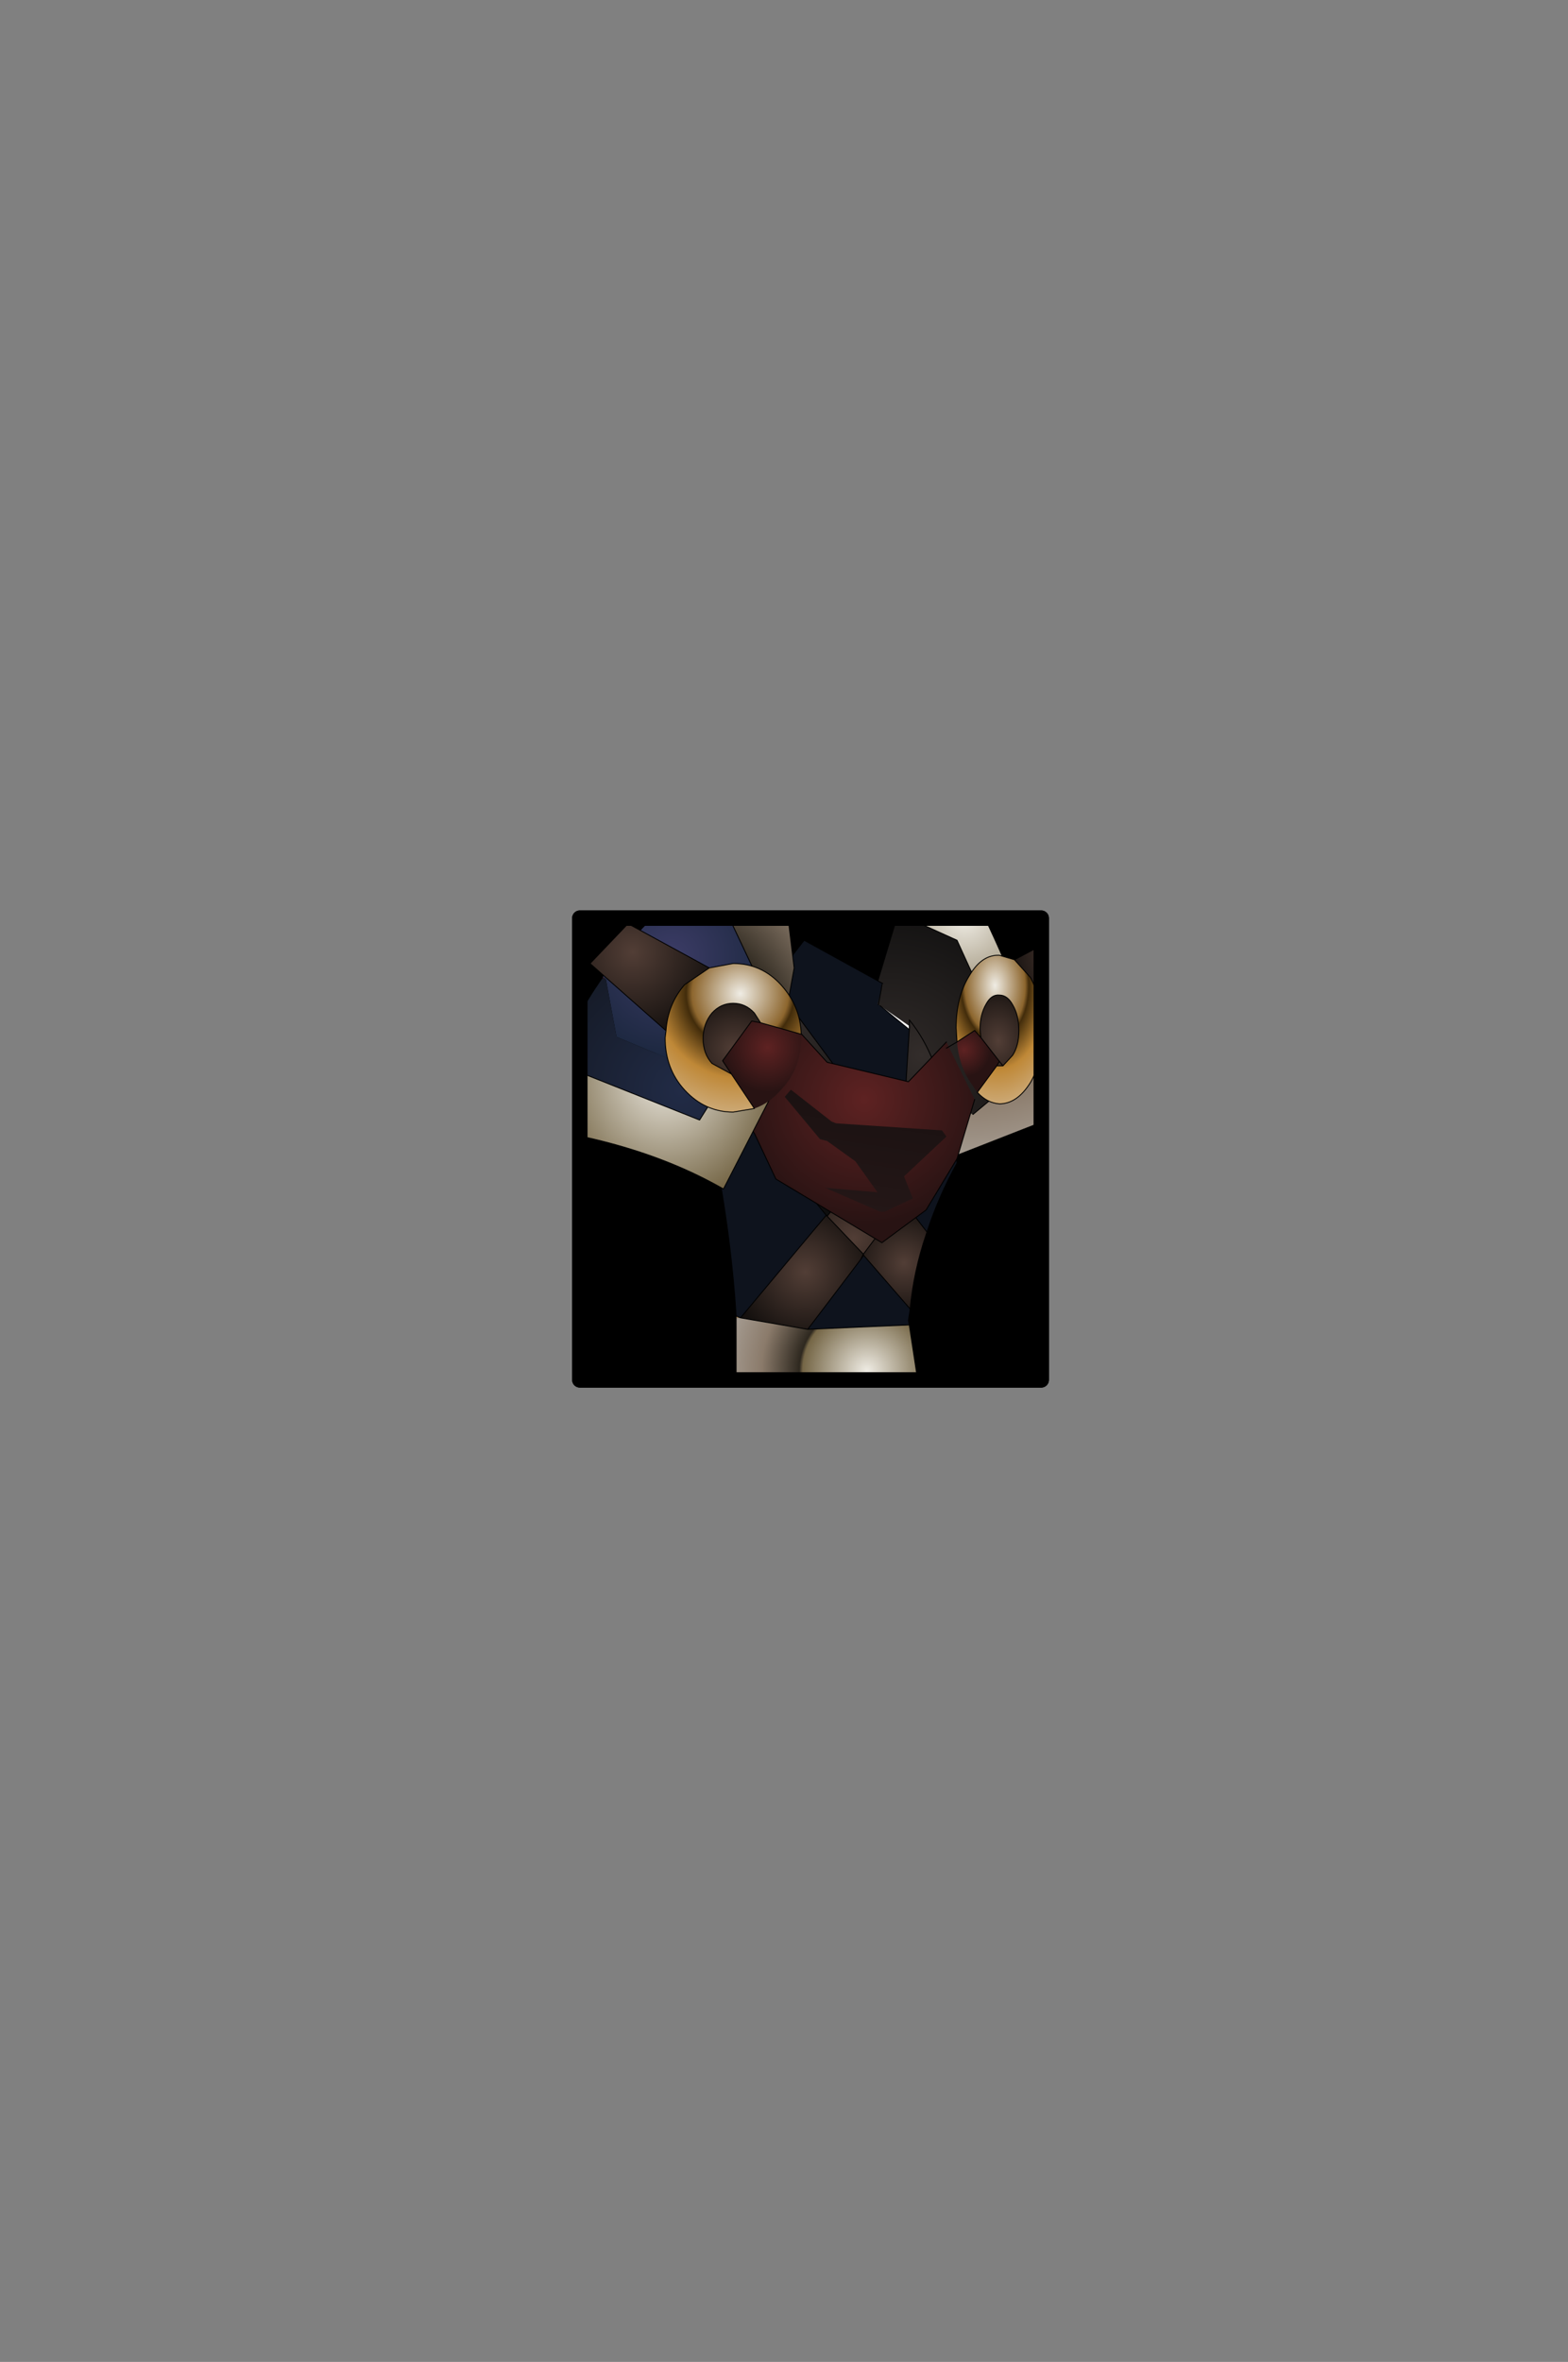 <?xml version="1.0" encoding="UTF-8" standalone="no"?>
<svg xmlns:ffdec="https://www.free-decompiler.com/flash" xmlns:xlink="http://www.w3.org/1999/xlink" ffdec:objectType="frame" height="306.9px" width="203.9px" xmlns="http://www.w3.org/2000/svg">
  <rect width="100%" height="100%" fill="#808080" stroke="none"/>
  <g transform="matrix(2.0, 0.0, 0.0, 2.0, 105.4, 149.3)">
    <use ffdec:characterId="1928" height="31.0" transform="matrix(1.0, 0.0, 0.0, 1.0, -15.5, -15.5)" width="31.0" xlink:href="#shape0"/>
    <clipPath id="clipPath0" transform="matrix(1.0, 0.0, 0.0, 1.0, 0.0, 0.0)">
      <path d="M15.0 -15.0 L15.0 15.0 -15.0 15.0 -15.0 -15.0 15.0 -15.0" fill="#33cc33" fill-rule="evenodd" stroke="none"/>
      <path d="M15.0 -15.0 L15.0 15.0 -15.0 15.0 -15.0 -15.0 15.0 -15.0 Z" fill="none" stroke="#000000" stroke-linecap="round" stroke-linejoin="round" stroke-width="1.0"/>
    </clipPath>
    <g clip-path="url(#clipPath0)">
      <use ffdec:characterId="735" height="36.6" transform="matrix(1.149, 0.0, 0.0, 1.149, -10.583, -17.584)" width="24.55" xlink:href="#sprite0"/>
      <use ffdec:characterId="725" height="19.65" transform="matrix(1.149, 0.0, 0.0, 1.149, -21.058, -19.981)" width="17.8" xlink:href="#sprite1"/>
    </g>
    <use ffdec:characterId="1912" height="31.0" transform="matrix(1.0, 0.0, 0.0, 1.0, -15.5, -15.5)" width="31.0" xlink:href="#shape4"/>
  </g>
  <defs>
    <g id="shape0" transform="matrix(1.0, 0.0, 0.0, 1.0, 15.5, 15.5)">
      <path d="M15.0 15.0 L-15.0 15.0 -15.0 -15.0 15.0 -15.0 15.0 15.0" fill="#000000" fill-rule="evenodd" stroke="none"/>
      <path d="M15.0 15.0 L-15.0 15.0 -15.0 -15.0 15.0 -15.0 15.0 15.0 Z" fill="none" stroke="#000000" stroke-linecap="round" stroke-linejoin="round" stroke-width="1.0"/>
    </g>
    <g id="sprite0" transform="matrix(1.0, 0.0, 0.0, 1.0, 9.65, 20.1)">
      <use ffdec:characterId="734" height="36.6" transform="matrix(1.0, 0.0, 0.0, 1.0, -9.65, -20.1)" width="24.55" xlink:href="#shape2"/>
    </g>
    <g id="shape2" transform="matrix(1.0, 0.0, 0.0, 1.0, 9.65, 20.1)">
      <path d="M4.75 -18.0 L7.85 -16.6 10.75 -10.25 10.85 -8.5 8.75 -6.75 8.25 -7.0 6.85 -4.05 5.6 -3.6 2.75 -12.25 4.5 -18.05 4.75 -18.0" fill="url(#gradient0)" fill-rule="evenodd" stroke="none"/>
      <path d="M8.75 -6.75 L10.85 -8.5 10.75 -10.25 7.85 -16.6 4.75 -18.0 4.5 -18.05 5.1 -20.1 8.35 -20.0 Q11.1 -14.75 12.65 -9.65 13.15 -8.15 14.9 -7.2 L6.85 -4.05 8.25 -7.0 8.75 -6.75" fill="url(#gradient1)" fill-rule="evenodd" stroke="none"/>
      <path d="M4.75 -18.0 L7.85 -16.6 10.75 -10.25 10.85 -8.5 8.75 -6.75 M8.25 -7.0 L6.85 -4.05 14.9 -7.2 Q13.15 -8.15 12.65 -9.65 11.1 -14.75 8.35 -20.0 L5.1 -20.1 4.5 -18.05 2.75 -12.25 5.6 -3.6 6.85 -4.05" fill="none" stroke="#000000" stroke-linecap="round" stroke-linejoin="round" stroke-width="0.05"/>
      <path d="M5.15 -11.55 L3.5 -12.9 5.15 -11.75 5.15 -11.55" fill="#ffffff" fill-rule="evenodd" stroke="none"/>
      <path d="M3.05 -4.15 L0.5 -1.0 0.45 -1.05 -5.6 -8.45 -4.1 -13.5 2.9 -4.35 3.05 -4.15" fill="url(#gradient2)" fill-rule="evenodd" stroke="none"/>
      <path d="M-2.3 -13.85 L2.95 -6.75 4.2 -6.75 2.9 -4.35 -4.1 -13.5 -4.25 -13.65 -3.0 -13.8 -2.3 -13.85" fill="url(#gradient3)" fill-rule="evenodd" stroke="none"/>
      <path d="M4.2 -6.75 L4.85 -6.75 5.15 -11.55 5.15 -11.75 5.15 -12.1 Q6.85 -10.0 7.25 -6.7 L7.3 -6.45 4.6 -2.15 3.05 -4.15 2.9 -4.35 4.2 -6.75" fill="url(#gradient4)" fill-rule="evenodd" stroke="none"/>
      <path d="M-4.65 4.75 L-4.65 4.65 -4.4 4.75 -4.65 4.75" fill="url(#gradient5)" fill-rule="evenodd" stroke="none"/>
      <path d="M-4.65 8.9 L-4.65 8.75 -4.6 8.75 -4.65 8.9" fill="url(#gradient6)" fill-rule="evenodd" stroke="none"/>
      <path d="M-2.7 -14.15 L-2.3 -13.85 -3.0 -13.8 -2.7 -14.15 M5.1 4.9 L5.15 5.15 5.1 4.9 M2.55 1.2 L2.6 1.25 2.4 1.45 2.55 1.2" fill="#1d0e0e" fill-rule="evenodd" stroke="none"/>
      <path d="M0.45 -1.05 L0.5 -1.0 2.55 1.15 2.4 1.45 -0.6 5.4 -4.4 4.75 0.45 -1.05" fill="url(#gradient7)" fill-rule="evenodd" stroke="none"/>
      <path d="M6.15 -0.1 L6.1 0.05 Q5.4 2.1 5.2 4.25 L2.6 1.25 2.55 1.2 2.55 1.15 4.8 -1.85 6.15 -0.1" fill="url(#gradient8)" fill-rule="evenodd" stroke="none"/>
      <path d="M0.5 -1.0 L3.05 -4.15 4.6 -2.15 4.8 -1.85 2.55 1.15 0.5 -1.0" fill="url(#gradient9)" fill-rule="evenodd" stroke="none"/>
      <path d="M5.15 5.15 L5.85 9.75 5.85 10.0 Q1.4 10.55 -4.6 8.75 L-4.65 8.75 -4.65 4.75 -4.4 4.75 -0.6 5.4 5.15 5.15" fill="url(#gradient10)" fill-rule="evenodd" stroke="none"/>
      <path d="M3.55 -13.75 L3.35 -13.0 3.4 -12.95 3.5 -12.9 5.15 -11.55 4.85 -6.75 4.2 -6.75 2.95 -6.75 -2.3 -13.85 -2.7 -14.15 -0.8 -16.6 3.65 -14.15 3.6 -14.1 3.55 -13.75 M7.3 -6.45 L7.7 -5.6 7.85 -4.0 Q6.8 -2.1 6.15 -0.1 L4.8 -1.85 4.6 -2.15 7.3 -6.45 M5.2 4.25 L5.1 4.9 5.15 5.15 -0.6 5.4 2.4 1.45 2.6 1.25 5.2 4.25 M-4.65 4.65 Q-4.95 -0.25 -6.1 -5.85 L-9.65 -8.1 Q-9.3 -12.9 -4.25 -13.65 L-4.1 -13.5 -5.6 -8.45 0.45 -1.05 -4.4 4.75 -4.65 4.65" fill="#0e131d" fill-rule="evenodd" stroke="none"/>
      <path d="M5.85 10.0 L5.85 12.4 2.35 16.5 -5.15 12.5 -4.65 8.9 -4.6 8.75 Q1.4 10.55 5.85 10.0" fill="url(#gradient11)" fill-rule="evenodd" stroke="none"/>
      <path d="M3.55 -13.75 L3.6 -14.1 M3.65 -14.15 L-0.8 -16.6 -2.7 -14.15 -3.0 -13.8 -2.3 -13.85 2.95 -6.75 4.2 -6.75 4.85 -6.75 5.15 -11.55 3.5 -12.9 M5.15 -11.75 L5.15 -12.1 Q6.85 -10.0 7.25 -6.7 L7.3 -6.45 7.7 -5.6 7.85 -4.0 Q6.8 -2.1 6.15 -0.1 L6.1 0.05 Q5.4 2.1 5.2 4.25 L5.1 4.9 5.15 5.15 5.85 9.75 5.85 10.0 5.85 12.4 2.35 16.5 -5.15 12.5 -4.65 8.9 -4.65 8.75 -4.65 4.75 -4.65 4.65 Q-4.95 -0.25 -6.1 -5.85 L-9.65 -8.1 Q-9.3 -12.9 -4.25 -13.65 L-3.0 -13.8 M3.4 -12.95 L3.55 -13.75 M5.15 -11.55 L5.15 -11.75 M0.5 -1.0 L3.05 -4.15 2.9 -4.35 -4.1 -13.5 -5.6 -8.45 0.45 -1.05 0.5 -1.0 2.55 1.15 4.8 -1.85 4.6 -2.15 3.05 -4.15 M4.8 -1.85 L6.15 -0.1 M4.6 -2.15 L7.3 -6.45 M4.2 -6.75 L2.9 -4.35 M2.55 1.2 L2.6 1.25 5.2 4.25 M2.55 1.15 L2.55 1.2 2.4 1.45 2.55 1.15 M-4.1 -13.5 L-4.25 -13.65 M-4.65 8.75 L-4.6 8.75 Q1.4 10.55 5.85 10.0 M-4.4 4.75 L-0.6 5.4 2.4 1.45 M-4.65 4.65 L-4.4 4.75 0.45 -1.05 M5.15 5.15 L-0.6 5.4" fill="none" stroke="#000000" stroke-linecap="round" stroke-linejoin="round" stroke-width="0.05"/>
      <path d="M8.85 -7.6 L7.85 -4.25 6.1 -1.35 3.6 0.5 -2.4 -3.1 -3.6 -5.65 -7.4 -11.6 -7.4 -13.25 -7.35 -13.25 -3.5 -14.1 0.5 -9.7 5.1 -8.6 7.25 -10.85 8.85 -7.6" fill="url(#gradient12)" fill-rule="evenodd" stroke="none"/>
      <path d="M7.25 -10.85 L5.1 -8.6 0.5 -9.7 -3.5 -14.1 -7.35 -13.25 -7.4 -13.25 -7.4 -11.6 -3.6 -5.65 -2.4 -3.1 3.6 0.5 6.1 -1.35 7.85 -4.25 8.85 -7.6" fill="none" stroke="#000000" stroke-linecap="round" stroke-linejoin="round" stroke-width="0.05"/>
      <path d="M1.0 -6.25 L7.0 -5.85 7.25 -5.5 4.85 -3.25 5.35 -2.0 3.75 -1.25 3.5 -1.25 0.4 -2.6 3.35 -2.35 2.1 -4.1 0.5 -5.25 0.1 -5.35 -1.9 -7.75 -1.55 -8.15 0.75 -6.35 1.0 -6.25" fill="url(#gradient13)" fill-rule="evenodd" stroke="none"/>
      <path d="M11.1 -15.5 L12.8 -16.4 13.8 -13.0 12.65 -11.9 Q12.6 -13.4 12.0 -14.5 L11.1 -15.5" fill="url(#gradient14)" fill-rule="evenodd" stroke="none"/>
      <path d="M9.2 -11.1 L9.15 -11.55 Q9.15 -12.4 9.5 -13.0 9.8 -13.55 10.25 -13.5 10.7 -13.5 11.0 -12.95 11.35 -12.35 11.35 -11.5 11.35 -10.65 11.0 -10.1 L10.45 -9.5 10.25 -9.5 10.1 -9.5 10.25 -9.75 9.2 -11.1 M10.45 -9.5 L10.25 -9.75 10.45 -9.5" fill="url(#gradient15)" fill-rule="evenodd" stroke="none"/>
      <path d="M11.1 -15.5 L12.0 -14.5 Q12.6 -13.4 12.65 -11.9 L12.7 -11.5 Q12.7 -9.75 12.0 -8.55 11.25 -7.35 10.25 -7.35 9.55 -7.4 9.0 -8.0 L10.1 -9.5 10.25 -9.5 10.45 -9.5 11.0 -10.1 Q11.35 -10.65 11.35 -11.5 11.35 -12.35 11.0 -12.95 10.7 -13.5 10.25 -13.5 9.8 -13.55 9.5 -13.0 9.15 -12.4 9.15 -11.55 L9.2 -11.1 8.85 -11.5 7.85 -10.85 7.8 -11.65 Q7.8 -13.4 8.55 -14.6 9.25 -15.8 10.25 -15.75 L11.1 -15.5" fill="url(#gradient16)" fill-rule="evenodd" stroke="none"/>
      <path d="M9.0 -8.0 L8.55 -8.65 Q7.95 -9.6 7.85 -10.85 L8.85 -11.5 9.2 -11.1 10.25 -9.75 10.1 -9.5 9.0 -8.0" fill="url(#gradient17)" fill-rule="evenodd" stroke="none"/>
      <path d="M12.65 -11.9 L13.8 -13.0 12.8 -16.4 11.1 -15.5 12.0 -14.5 Q12.6 -13.4 12.65 -11.9 L12.7 -11.5 Q12.7 -9.75 12.0 -8.55 11.25 -7.35 10.25 -7.35 9.55 -7.4 9.0 -8.0 L10.1 -9.5 10.25 -9.75 10.45 -9.5 10.25 -9.5 10.1 -9.5 M7.85 -10.85 L7.25 -10.5 M9.2 -11.1 L9.15 -11.55 Q9.15 -12.4 9.5 -13.0 9.8 -13.55 10.25 -13.5 10.7 -13.5 11.0 -12.95 11.35 -12.35 11.35 -11.5 11.35 -10.65 11.0 -10.1 L10.45 -9.5 M11.1 -15.5 L10.25 -15.75 Q9.25 -15.8 8.55 -14.6 7.8 -13.4 7.8 -11.65 L7.85 -10.85 8.85 -11.5 9.2 -11.1 10.25 -9.75" fill="none" stroke="#000000" stroke-linecap="round" stroke-linejoin="round" stroke-width="0.05"/>
    </g>
    <radialGradient cx="0" cy="0" gradientTransform="matrix(0.013, 0.0, 0.0, 0.013, 4.1, -9.25)" gradientUnits="userSpaceOnUse" id="gradient0" r="819.2" spreadMethod="pad">
      <stop offset="0.0" stop-color="#332d2b"/>
      <stop offset="1.0" stop-color="#0d0d0d"/>
    </radialGradient>
    <radialGradient cx="0" cy="0" gradientTransform="matrix(0.017, 0.0, 0.0, 0.017, 8.25, -17.85)" gradientUnits="userSpaceOnUse" id="gradient1" r="819.2" spreadMethod="pad">
      <stop offset="0.0" stop-color="#efece4"/>
      <stop offset="0.443" stop-color="#756646"/>
      <stop offset="0.467" stop-color="#2e281f"/>
      <stop offset="0.729" stop-color="#8b7b6b"/>
      <stop offset="1.0" stop-color="#a79e94"/>
    </radialGradient>
    <radialGradient cx="0" cy="0" gradientTransform="matrix(0.011, 0.0, 0.0, 0.011, -5.0, -8.0)" gradientUnits="userSpaceOnUse" id="gradient2" r="819.2" spreadMethod="pad">
      <stop offset="0.0" stop-color="#332d2b"/>
      <stop offset="1.0" stop-color="#0d0d0d"/>
    </radialGradient>
    <radialGradient cx="0" cy="0" gradientTransform="matrix(0.012, 0.0, 0.0, 0.012, -2.0, -12.6)" gradientUnits="userSpaceOnUse" id="gradient3" r="819.2" spreadMethod="pad">
      <stop offset="0.0" stop-color="#332d2b"/>
      <stop offset="1.0" stop-color="#0d0d0d"/>
    </radialGradient>
    <radialGradient cx="0" cy="0" gradientTransform="matrix(0.01, 0.0, 0.0, 0.01, 5.85, -10.1)" gradientUnits="userSpaceOnUse" id="gradient4" r="819.2" spreadMethod="pad">
      <stop offset="0.0" stop-color="#332d2b"/>
      <stop offset="1.0" stop-color="#0d0d0d"/>
    </radialGradient>
    <radialGradient cx="0" cy="0" gradientTransform="matrix(0.01, 0.0, 0.0, 0.01, 2.75, 7.75)" gradientUnits="userSpaceOnUse" id="gradient5" r="819.2" spreadMethod="pad">
      <stop offset="0.0" stop-color="#efece4"/>
      <stop offset="0.443" stop-color="#8d662e"/>
      <stop offset="0.467" stop-color="#422c0b"/>
      <stop offset="0.729" stop-color="#bf8837"/>
      <stop offset="1.0" stop-color="#cba670"/>
    </radialGradient>
    <radialGradient cx="0" cy="0" gradientTransform="matrix(0.01, 0.0, 0.0, 0.01, 2.0, 13.75)" gradientUnits="userSpaceOnUse" id="gradient6" r="819.2" spreadMethod="pad">
      <stop offset="0.0" stop-color="#332d2b"/>
      <stop offset="1.0" stop-color="#0d0d0d"/>
    </radialGradient>
    <radialGradient cx="0" cy="0" gradientTransform="matrix(0.005, 0.0, 0.0, 0.005, -0.75, 2.15)" gradientUnits="userSpaceOnUse" id="gradient7" r="819.2" spreadMethod="pad">
      <stop offset="0.0" stop-color="#523e36"/>
      <stop offset="1.0" stop-color="#14100e"/>
    </radialGradient>
    <radialGradient cx="0" cy="0" gradientTransform="matrix(0.004, 0.0, 0.0, 0.004, 4.85, 1.65)" gradientUnits="userSpaceOnUse" id="gradient8" r="819.2" spreadMethod="pad">
      <stop offset="0.0" stop-color="#523e36"/>
      <stop offset="1.0" stop-color="#14100e"/>
    </radialGradient>
    <radialGradient cx="0" cy="0" gradientTransform="matrix(0.005, 0.0, 0.0, 0.005, 2.0, 0.25)" gradientUnits="userSpaceOnUse" id="gradient9" r="819.2" spreadMethod="pad">
      <stop offset="0.0" stop-color="#523e36"/>
      <stop offset="1.0" stop-color="#14100e"/>
    </radialGradient>
    <radialGradient cx="0" cy="0" gradientTransform="matrix(0.01, 0.0, 0.0, 0.01, 2.75, 7.75)" gradientUnits="userSpaceOnUse" id="gradient10" r="819.2" spreadMethod="pad">
      <stop offset="0.0" stop-color="#efece4"/>
      <stop offset="0.443" stop-color="#756646"/>
      <stop offset="0.467" stop-color="#2e281f"/>
      <stop offset="0.729" stop-color="#8b7b6b"/>
      <stop offset="1.0" stop-color="#a79e94"/>
    </radialGradient>
    <radialGradient cx="0" cy="0" gradientTransform="matrix(0.01, 0.0, 0.0, 0.01, 2.0, 13.75)" gradientUnits="userSpaceOnUse" id="gradient11" r="819.2" spreadMethod="pad">
      <stop offset="0.0" stop-color="#2f332b"/>
      <stop offset="1.0" stop-color="#0d0b0f"/>
    </radialGradient>
    <radialGradient cx="0" cy="0" gradientTransform="matrix(0.014, 0.0, 0.0, 0.014, 2.6, -7.6)" gradientUnits="userSpaceOnUse" id="gradient12" r="819.2" spreadMethod="pad">
      <stop offset="0.0" stop-color="#5e2222"/>
      <stop offset="0.616" stop-color="#281313"/>
    </radialGradient>
    <linearGradient gradientTransform="matrix(-6.0E-4, 0.004, -0.006, -9.0E-4, 2.35, -4.55)" gradientUnits="userSpaceOnUse" id="gradient13" spreadMethod="pad" x1="-819.2" x2="819.2">
      <stop offset="0.0" stop-color="#1a1111"/>
      <stop offset="1.0" stop-color="#241717"/>
    </linearGradient>
    <radialGradient cx="0" cy="0" gradientTransform="matrix(-0.004, -1.0E-4, 0.0, 0.006, 13.9, -16.35)" gradientUnits="userSpaceOnUse" id="gradient14" r="819.2" spreadMethod="pad">
      <stop offset="0.0" stop-color="#523e36"/>
      <stop offset="1.0" stop-color="#14100e"/>
    </radialGradient>
    <radialGradient cx="0" cy="0" gradientTransform="matrix(-0.003, -1.0E-4, 0.0, 0.004, 10.2, -10.9)" gradientUnits="userSpaceOnUse" id="gradient15" r="819.2" spreadMethod="pad">
      <stop offset="0.0" stop-color="#523e36"/>
      <stop offset="1.0" stop-color="#14100e"/>
    </radialGradient>
    <radialGradient cx="0" cy="0" gradientTransform="matrix(-0.005, -1.0E-4, 0.0, 0.008, 10.0, -14.05)" gradientUnits="userSpaceOnUse" id="gradient16" r="819.2" spreadMethod="pad">
      <stop offset="0.0" stop-color="#efece4"/>
      <stop offset="0.416" stop-color="#8d662e"/>
      <stop offset="0.467" stop-color="#422c0b"/>
      <stop offset="0.729" stop-color="#bf8837"/>
      <stop offset="1.0" stop-color="#cba670"/>
    </radialGradient>
    <radialGradient cx="0" cy="0" gradientTransform="matrix(0.003, 0.0, 0.0, 0.003, 8.25, -10.4)" gradientUnits="userSpaceOnUse" id="gradient17" r="819.2" spreadMethod="pad">
      <stop offset="0.0" stop-color="#5e2222"/>
      <stop offset="0.616" stop-color="#281313"/>
    </radialGradient>
    <g id="sprite1" transform="matrix(1.0, 0.0, 0.0, 1.0, 12.85, 12.0)">
      <use ffdec:characterId="724" height="19.65" transform="matrix(1.0, 0.0, 0.0, 1.0, -12.85, -12.0)" width="17.8" xlink:href="#shape3"/>
    </g>
    <g id="shape3" transform="matrix(1.0, 0.0, 0.0, 1.0, 12.85, 12.0)">
      <path d="M-6.3 -4.35 L-6.1 -4.2 -6.3 -4.3 -6.3 -4.35" fill="url(#gradient18)" fill-rule="evenodd" stroke="none"/>
      <path d="M-1.85 -9.15 L0.75 -7.95 2.4 -4.45 1.7 -1.85 -2.85 -5.7 -0.85 -2.6 -2.5 0.3 -5.5 -0.95 -6.1 -4.2 -6.3 -4.35 Q-4.5 -6.95 -1.85 -9.15" fill="url(#gradient19)" fill-rule="evenodd" stroke="none"/>
      <path d="M1.7 -1.85 L2.4 -4.45 0.75 -7.95 -1.85 -9.15 -1.75 -12.0 3.9 -10.2 4.55 -4.85 3.25 2.4 0.55 7.65 Q-4.85 4.55 -12.85 3.9 L-8.85 0.55 -0.8 3.75 0.9 1.05 1.7 -1.85" fill="url(#gradient20)" fill-rule="evenodd" stroke="none"/>
      <path d="M1.7 -1.85 L0.9 1.05 -0.8 3.75 -8.85 0.55 Q-7.9 -2.05 -6.3 -4.3 L-6.1 -4.2 -5.5 -0.95 -2.5 0.3 -0.85 -2.6 -2.85 -5.7 1.7 -1.85" fill="url(#gradient21)" fill-rule="evenodd" stroke="none"/>
      <path d="M-1.85 -9.15 L0.75 -7.95 2.4 -4.45 1.7 -1.85 0.9 1.05 -0.8 3.75 -8.85 0.55 -12.85 3.9 Q-4.85 4.55 0.55 7.65 L3.25 2.4 4.55 -4.85 3.9 -10.2 -1.75 -12.0 -1.85 -9.15 Q-4.5 -6.95 -6.3 -4.35 L-6.3 -4.3 Q-7.9 -2.05 -8.85 0.55" fill="none" stroke="#000000" stroke-linecap="round" stroke-linejoin="round" stroke-width="0.05"/>
      <path d="M-0.25 -4.85 L-1.65 -3.9 Q-2.6 -2.8 -2.7 -1.3 L-7.0 -5.1 -4.85 -7.35 -0.25 -4.85" fill="url(#gradient22)" fill-rule="evenodd" stroke="none"/>
      <path d="M1.0 1.15 L-0.1 0.55 Q-0.6 0.0 -0.6 -0.85 -0.6 -1.7 -0.1 -2.3 0.4 -2.85 1.1 -2.85 1.8 -2.85 2.3 -2.3 L2.65 -1.75 2.15 -1.85 0.5 0.4 1.0 1.15" fill="url(#gradient23)" fill-rule="evenodd" stroke="none"/>
      <path d="M4.95 -1.1 L2.65 -1.75 2.3 -2.3 Q1.8 -2.85 1.1 -2.85 0.4 -2.85 -0.1 -2.3 -0.6 -1.7 -0.6 -0.85 -0.6 0.0 -0.1 0.55 L1.0 1.15 2.3 3.1 1.1 3.3 Q-0.5 3.3 -1.65 2.05 -2.75 0.85 -2.75 -0.9 L-2.7 -1.3 Q-2.6 -2.8 -1.65 -3.9 L-0.25 -4.85 1.1 -5.1 Q2.7 -5.1 3.8 -3.9 4.9 -2.7 4.95 -1.1" fill="url(#gradient24)" fill-rule="evenodd" stroke="none"/>
      <path d="M2.65 -1.75 L4.95 -1.1 4.95 -0.9 Q4.95 0.85 3.8 2.05 3.15 2.8 2.3 3.1 L1.0 1.15 0.5 0.4 2.15 -1.85 2.65 -1.75" fill="url(#gradient25)" fill-rule="evenodd" stroke="none"/>
      <path d="M2.65 -1.75 L4.95 -1.1 Q4.9 -2.7 3.8 -3.9 2.7 -5.1 1.1 -5.1 L-0.25 -4.85 -1.65 -3.9 Q-2.6 -2.8 -2.7 -1.3 L-2.75 -0.9 Q-2.75 0.85 -1.65 2.05 -0.5 3.3 1.1 3.3 L2.3 3.1 1.0 1.15 -0.1 0.55 Q-0.6 0.0 -0.6 -0.85 -0.6 -1.7 -0.1 -2.3 0.4 -2.85 1.1 -2.85 1.8 -2.85 2.3 -2.3 L2.65 -1.75 2.15 -1.85 0.5 0.4 1.0 1.15 M-2.7 -1.3 L-7.0 -5.1 -4.85 -7.35 -0.25 -4.85" fill="none" stroke="#000000" stroke-linecap="round" stroke-linejoin="round" stroke-width="0.05"/>
    </g>
    <radialGradient cx="0" cy="0" gradientTransform="matrix(0.016, 0.0, 0.0, 0.016, -2.35, -5.5)" gradientUnits="userSpaceOnUse" id="gradient18" r="819.2" spreadMethod="pad">
      <stop offset="0.0" stop-color="#891818"/>
      <stop offset="0.537" stop-color="#3e0f0f"/>
      <stop offset="1.0" stop-color="#453e4a"/>
    </radialGradient>
    <radialGradient cx="0" cy="0" gradientTransform="matrix(0.016, 0.0, 0.0, 0.016, -2.35, -5.5)" gradientUnits="userSpaceOnUse" id="gradient19" r="819.2" spreadMethod="pad">
      <stop offset="0.0" stop-color="#3c3c66"/>
      <stop offset="0.537" stop-color="#152337"/>
      <stop offset="1.0" stop-color="#34543d"/>
    </radialGradient>
    <radialGradient cx="0" cy="0" gradientTransform="matrix(0.018, 0.0, 0.0, 0.021, -2.75, 1.0)" gradientUnits="userSpaceOnUse" id="gradient20" r="819.2" spreadMethod="pad">
      <stop offset="0.0" stop-color="#efece4"/>
      <stop offset="0.443" stop-color="#756646"/>
      <stop offset="0.467" stop-color="#2e281f"/>
      <stop offset="0.729" stop-color="#8b7b6b"/>
      <stop offset="1.0" stop-color="#a79e94"/>
    </radialGradient>
    <radialGradient cx="0" cy="0" gradientTransform="matrix(0.01, 0.0, 0.0, 0.01, -1.85, 2.1)" gradientUnits="userSpaceOnUse" id="gradient21" r="819.2" spreadMethod="pad">
      <stop offset="0.0" stop-color="#212b46"/>
      <stop offset="1.0" stop-color="#151a26"/>
    </radialGradient>
    <radialGradient cx="0" cy="0" gradientTransform="matrix(0.006, 0.0, 0.0, 0.006, -4.6, -5.75)" gradientUnits="userSpaceOnUse" id="gradient22" r="819.2" spreadMethod="pad">
      <stop offset="0.0" stop-color="#523e36"/>
      <stop offset="1.0" stop-color="#14100e"/>
    </radialGradient>
    <radialGradient cx="0" cy="0" gradientTransform="matrix(0.004, 0.0, 0.0, 0.004, 1.15, -0.25)" gradientUnits="userSpaceOnUse" id="gradient23" r="819.2" spreadMethod="pad">
      <stop offset="0.0" stop-color="#523e36"/>
      <stop offset="1.0" stop-color="#14100e"/>
    </radialGradient>
    <radialGradient cx="0" cy="0" gradientTransform="matrix(0.008, 0.0, 0.0, 0.008, 1.5, -3.4)" gradientUnits="userSpaceOnUse" id="gradient24" r="819.2" spreadMethod="pad">
      <stop offset="0.0" stop-color="#efece4"/>
      <stop offset="0.416" stop-color="#8d662e"/>
      <stop offset="0.467" stop-color="#422c0b"/>
      <stop offset="0.729" stop-color="#bf8837"/>
      <stop offset="1.0" stop-color="#cba670"/>
    </radialGradient>
    <radialGradient cx="0" cy="0" gradientTransform="matrix(0.005, 0.0, 0.0, 0.005, 3.05, -0.35)" gradientUnits="userSpaceOnUse" id="gradient25" r="819.2" spreadMethod="pad">
      <stop offset="0.0" stop-color="#5e2222"/>
      <stop offset="0.616" stop-color="#281313"/>
    </radialGradient>
    <g id="shape4" transform="matrix(1.0, 0.0, 0.0, 1.0, 15.5, 15.5)">
      <path d="M15.0 15.0 L-15.0 15.0 -15.0 -15.0 15.0 -15.0 15.0 15.0 Z" fill="none" stroke="#000000" stroke-linecap="round" stroke-linejoin="round" stroke-width="1.0"/>
    </g>
  </defs>
</svg>
